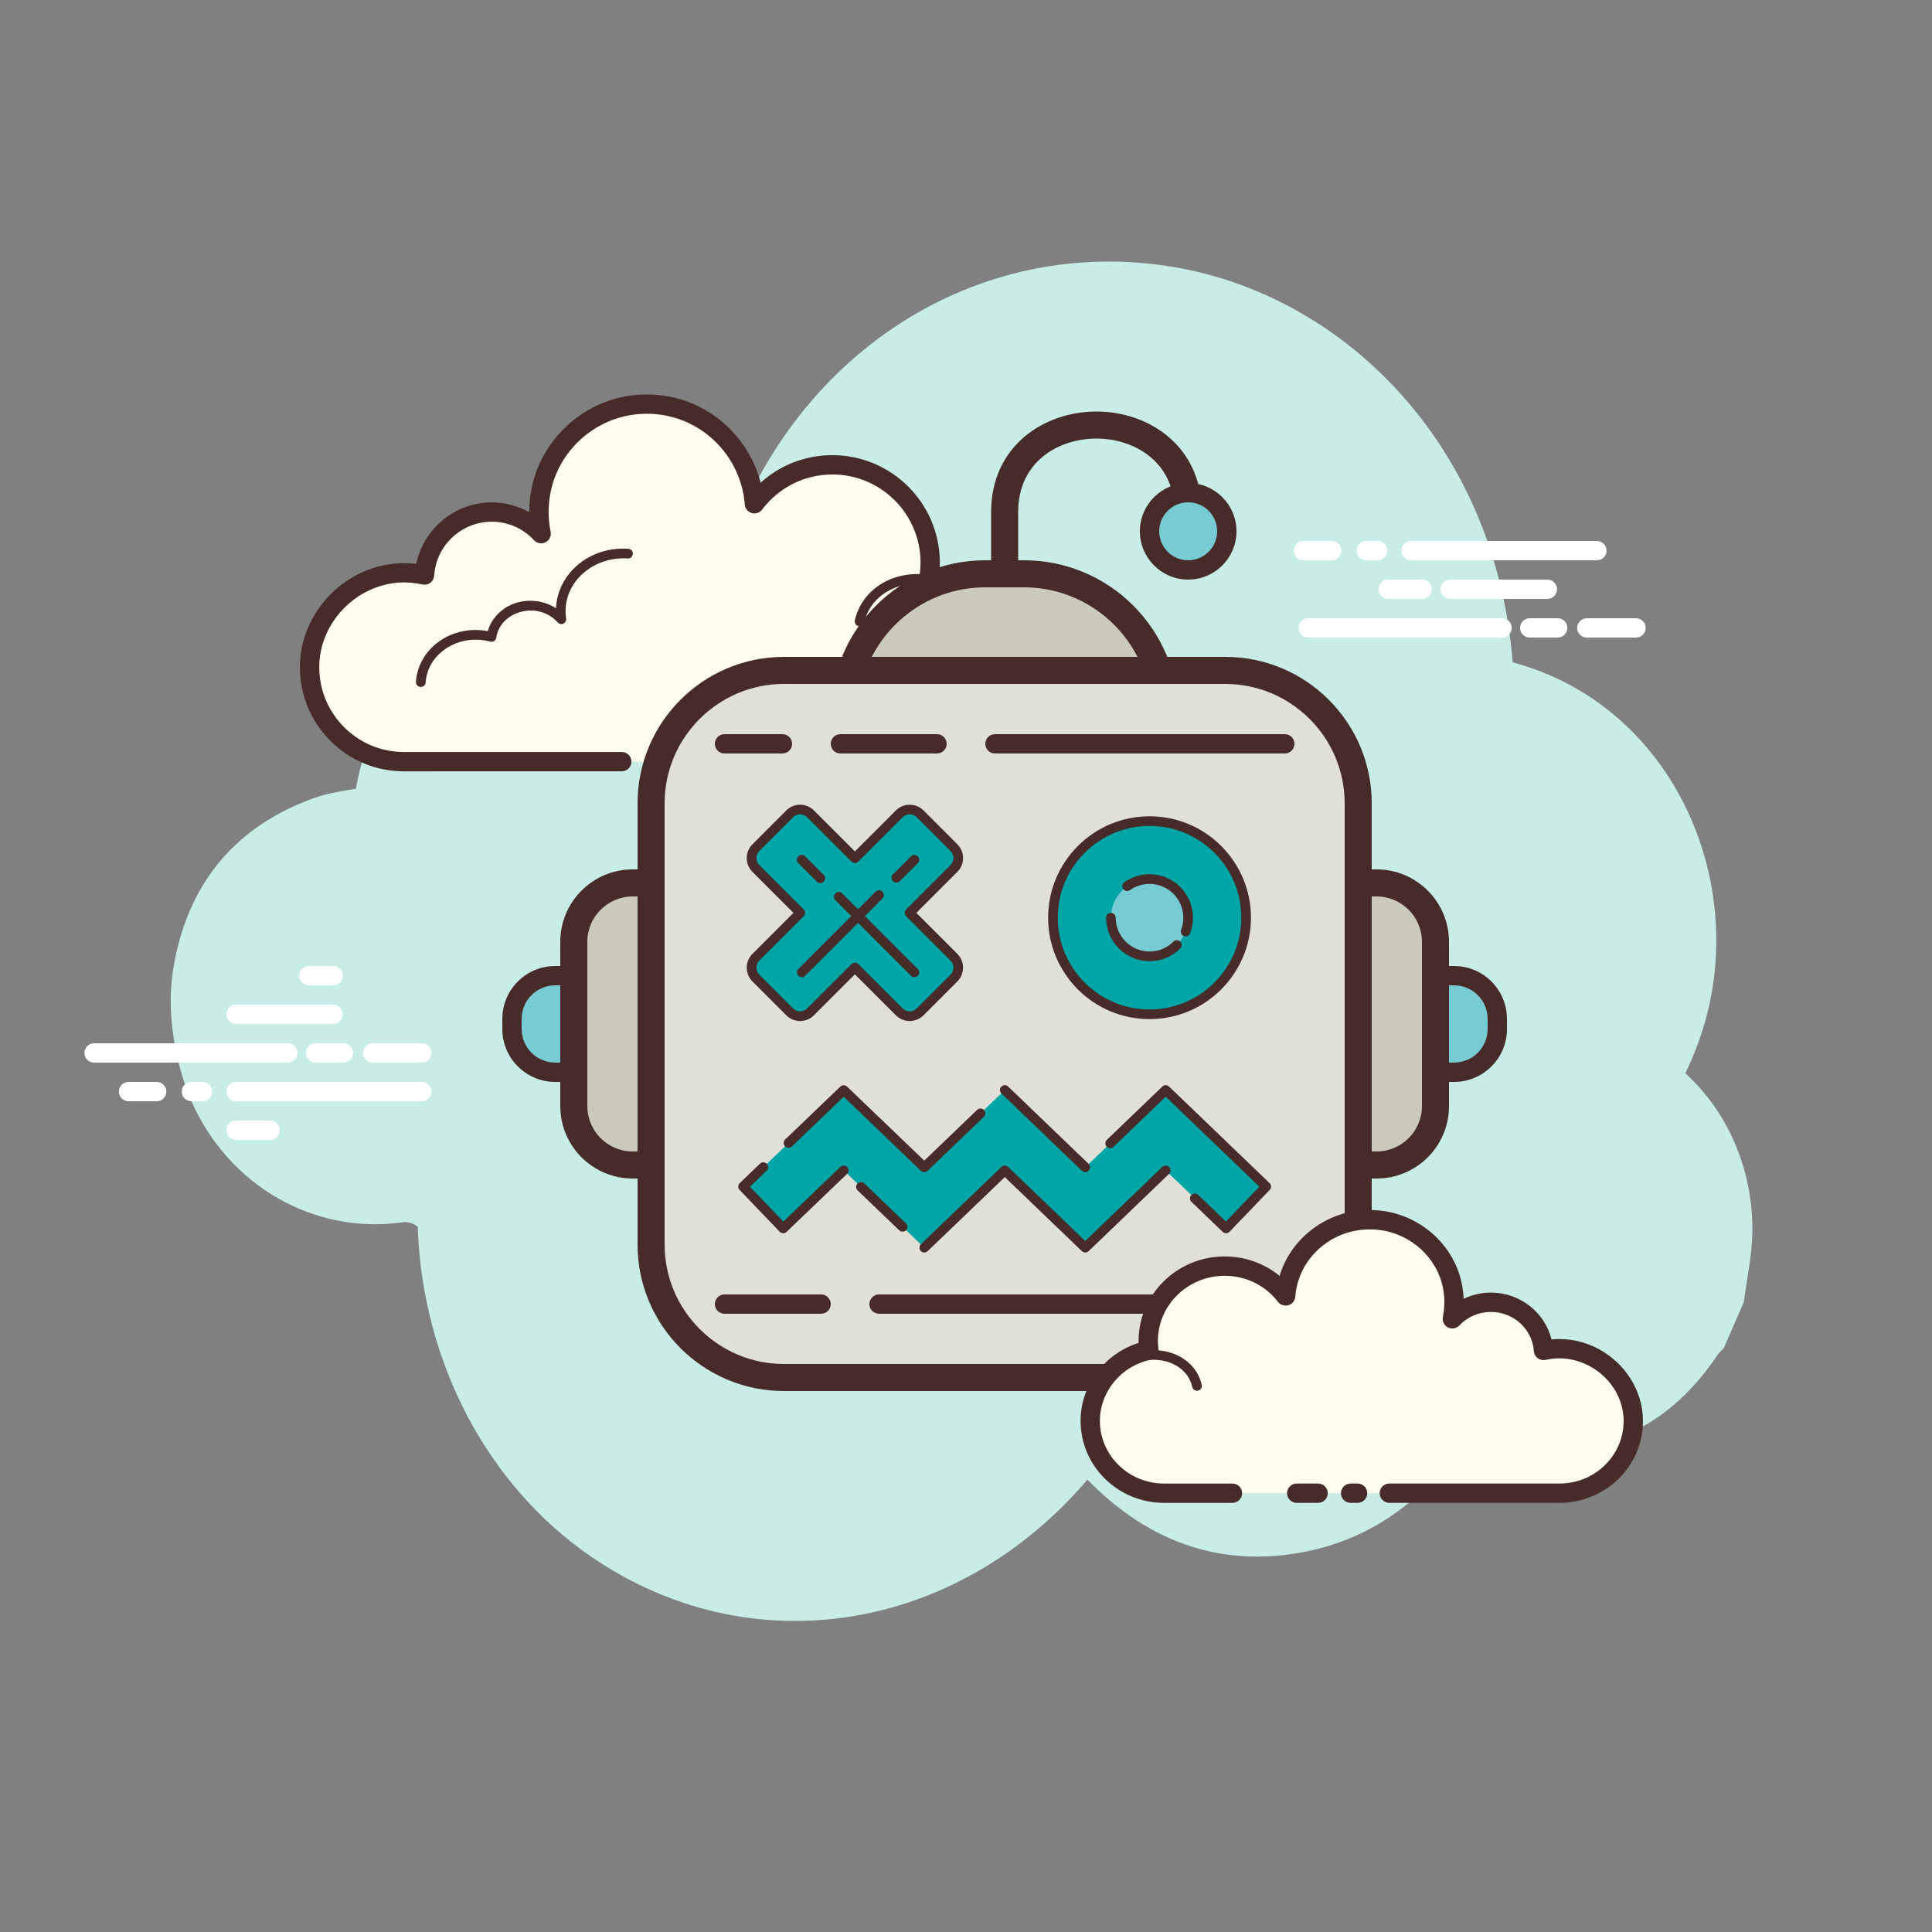 <svg xmlns="http://www.w3.org/2000/svg" viewBox="0 0 100 100"><rect x="0" y="0" width="100" height="100" fill="#808080" stroke="none"/><path fill="#c8ede6" d="M87.234,55.551c0.3-0.616,0.566-1.264,0.796-1.943c2.633-7.77-1.349-17.078-9.733-19.325 C77.391,22.9,69.391,15.09,60.356,13.758c-10.341-1.525-19.814,5.044-22.966,15.485c-3.799-1.346-7.501-1.182-10.99,0.857 c-1.583,0.732-3.031,1.812-4.33,3.233c-1.907,2.086-3.147,4.719-3.652,7.495c-0.748,0.118-1.483,0.236-2.176,0.484 c-4.04,1.449-6.589,4.431-7.288,8.923c-0.435,2.797,0.443,5.587,0.933,6.714c1.935,4.455,6.422,6.98,10.981,6.312 c0.227-0.033,0.557,0.069,0.752,0.233c0.241,7.12,3.698,13.417,8.884,17.014c8.321,5.772,19.027,3.994,25.781-3.921 c2.894,2.96,6.338,4.398,10.384,3.876c4.023-0.519,7.147-2.739,9.426-6.349c1.053,0.283,2.051,0.691,3.083,0.804 c4.042,0.442,7.297-1.184,9.732-4.8c0.083-0.124,0.203-0.219,0.306-0.328c0.348-0.798,0.696-1.596,1.044-2.394 c0.155-1.211,0.429-2.423,0.443-3.632C90.742,60.508,89.411,57.54,87.234,55.551z"/><path fill="#fdfcef" d="M35.337,39.423c0,0,11.691,0,11.762,0c2.7,0,4.888-2.189,4.888-4.889 c0-2.355-1.666-4.321-3.884-4.784c0.026-0.206,0.043-0.415,0.043-0.628c0-2.796-2.267-5.063-5.063-5.063 c-1.651,0-3.113,0.794-4.037,2.017c-0.236-3.113-3.017-5.514-6.27-5.116c-2.379,0.291-4.346,2.13-4.784,4.486 c-0.14,0.756-0.126,1.489,0.014,2.177c-0.638-0.687-1.546-1.119-2.557-1.119c-1.85,0-3.361,1.441-3.48,3.261 c-0.84-0.186-1.754-0.174-2.717,0.188c-1.84,0.691-3.15,2.423-3.227,4.387c-0.109,2.789,2.12,5.085,4.885,5.085 c0.21,0,0.948,0,1.118,0h10.151"/><path fill="#472b29" d="M47.099,39.923H35.337c-0.276,0-0.5-0.224-0.5-0.5s0.224-0.5,0.5-0.5h11.762 c2.42,0,4.389-1.969,4.389-4.389c0-2.066-1.466-3.873-3.486-4.295c-0.255-0.053-0.426-0.293-0.394-0.552 c0.023-0.186,0.039-0.374,0.039-0.565c0-2.517-2.047-4.563-4.562-4.563c-1.438,0-2.765,0.663-3.638,1.818 c-0.125,0.166-0.338,0.237-0.54,0.178c-0.199-0.059-0.342-0.234-0.357-0.441c-0.104-1.377-0.779-2.671-1.85-3.549 c-1.083-0.888-2.456-1.282-3.86-1.109c-2.166,0.266-3.956,1.943-4.353,4.081c-0.124,0.667-0.12,1.335,0.013,1.986 c0.044,0.22-0.062,0.442-0.262,0.544c-0.2,0.104-0.443,0.06-0.595-0.104c-0.575-0.618-1.353-0.959-2.19-0.959 c-1.569,0-2.878,1.228-2.981,2.794c-0.01,0.146-0.082,0.279-0.199,0.366c-0.117,0.089-0.268,0.12-0.408,0.089 c-0.841-0.185-1.637-0.132-2.433,0.167c-1.669,0.627-2.835,2.209-2.903,3.938c-0.047,1.207,0.387,2.35,1.221,3.218 c0.835,0.869,1.959,1.348,3.164,1.348h11.269c0.276,0,0.5,0.224,0.5,0.5s-0.224,0.5-0.5,0.5H20.912 c-1.479,0-2.858-0.588-3.884-1.654c-1.025-1.066-1.558-2.469-1.5-3.95c0.083-2.126,1.51-4.069,3.55-4.835 c0.8-0.301,1.626-0.398,2.468-0.299c0.377-1.822,1.998-3.182,3.905-3.182c0.684,0,1.354,0.18,1.944,0.51 c0-0.386,0.035-0.772,0.106-1.159c0.477-2.562,2.621-4.573,5.215-4.891c1.679-0.205,3.32,0.266,4.616,1.328 c1.003,0.823,1.716,1.951,2.038,3.193c1.012-0.916,2.319-1.426,3.714-1.426c3.067,0,5.562,2.496,5.562,5.563 c0,0.083-0.002,0.166-0.007,0.248c2.254,0.673,3.848,2.776,3.848,5.164C52.488,37.507,50.071,39.923,47.099,39.923z"/><path fill="#fdfcef" d="M32.504,28.655c-1.808-0.119-3.365,1.13-3.476,2.789c-0.014,0.206-0.005,0.409,0.025,0.606 c-0.349-0.394-0.865-0.661-1.458-0.7c-1.085-0.071-2.022,0.645-2.158,1.62c-0.197-0.054-0.403-0.09-0.616-0.104 c-1.582-0.104-2.944,0.989-3.042,2.441"/><path fill="#472b29" d="M21.78,35.556c-0.006,0-0.012,0-0.017-0.001c-0.138-0.009-0.242-0.128-0.233-0.266 c0.107-1.587,1.588-2.789,3.308-2.674c0.137,0.009,0.273,0.026,0.409,0.053c0.274-0.968,1.256-1.645,2.366-1.567 c0.425,0.027,0.823,0.159,1.164,0.382c0-0.019,0.002-0.037,0.003-0.056c0.12-1.795,1.787-3.16,3.742-3.021 c0.138,0.009,0.242,0.128,0.233,0.266s-0.124,0.255-0.266,0.232c-1.651-0.105-3.108,1.037-3.21,2.557 c-0.012,0.184-0.004,0.37,0.023,0.553c0.017,0.109-0.041,0.217-0.141,0.264s-0.219,0.022-0.293-0.061 c-0.323-0.365-0.78-0.584-1.287-0.617c-0.951-0.034-1.775,0.556-1.894,1.404c-0.01,0.071-0.05,0.135-0.11,0.175 c-0.06,0.039-0.133,0.051-0.204,0.032c-0.187-0.051-0.377-0.083-0.567-0.097c-1.44-0.092-2.687,0.896-2.775,2.209 C22.02,35.455,21.91,35.556,21.78,35.556z"/><path fill="#fdfcef" d="M49.079,30.323c-1.699-0.801-3.664-0.234-4.389,1.267c-0.09,0.186-0.157,0.379-0.201,0.574"/><path fill="#472b29" d="M44.489,32.414c-0.018,0-0.037-0.002-0.056-0.006c-0.134-0.031-0.219-0.165-0.188-0.3 c0.049-0.217,0.123-0.428,0.219-0.627c0.783-1.621,2.902-2.239,4.721-1.385c0.125,0.06,0.179,0.208,0.12,0.333 c-0.059,0.126-0.209,0.176-0.333,0.12c-1.574-0.744-3.394-0.227-4.058,1.149c-0.08,0.165-0.141,0.34-0.182,0.521 C44.706,32.336,44.603,32.414,44.489,32.414z"/><path fill="#fff" d="M14.899,55H4.869c-0.276,0-0.5-0.224-0.5-0.5s0.224-0.5,0.5-0.5h10.03c0.276,0,0.5,0.224,0.5,0.5 S15.176,55,14.899,55z M18.28,54.5c0-0.276-0.224-0.5-0.5-0.5h-1.446c-0.276,0-0.5,0.224-0.5,0.5s0.224,0.5,0.5,0.5h1.446 C18.057,55,18.28,54.776,18.28,54.5z M22.335,54.5c0-0.276-0.224-0.5-0.5-0.5h-2.546c-0.276,0-0.5,0.224-0.5,0.5s0.224,0.5,0.5,0.5 h2.546C22.112,55,22.335,54.776,22.335,54.5z M22.335,56.5c0-0.276-0.224-0.5-0.5-0.5h-9.616c-0.276,0-0.5,0.224-0.5,0.5 s0.224,0.5,0.5,0.5h9.616C22.112,57,22.335,56.776,22.335,56.5z M10.987,56.5c0-0.276-0.224-0.5-0.5-0.5h-0.58 c-0.276,0-0.5,0.224-0.5,0.5s0.224,0.5,0.5,0.5h0.58C10.763,57,10.987,56.776,10.987,56.5z M8.611,56.5c0-0.276-0.224-0.5-0.5-0.5 H6.654c-0.276,0-0.5,0.224-0.5,0.5s0.224,0.5,0.5,0.5h1.457C8.387,57,8.611,56.776,8.611,56.5z M17.746,52.5 c0-0.276-0.224-0.5-0.5-0.5h-5.027c-0.276,0-0.5,0.224-0.5,0.5s0.224,0.5,0.5,0.5h5.027C17.523,53,17.746,52.776,17.746,52.5z M17.746,50.5c0-0.276-0.224-0.5-0.5-0.5h-1.257c-0.276,0-0.5,0.224-0.5,0.5s0.224,0.5,0.5,0.5h1.257 C17.523,51,17.746,50.776,17.746,50.5z M14.477,58.5c0-0.276-0.224-0.5-0.5-0.5h-1.758c-0.276,0-0.5,0.224-0.5,0.5 s0.224,0.5,0.5,0.5h1.758C14.254,59,14.477,58.776,14.477,58.5z"/><path fill="#fff" d="M77.744,33h-10.03c-0.276,0-0.5-0.224-0.5-0.5s0.224-0.5,0.5-0.5h10.031c0.276,0,0.5,0.224,0.5,0.5 S78.021,33,77.744,33z M81.125,32.5c0-0.276-0.224-0.5-0.5-0.5h-1.446c-0.276,0-0.5,0.224-0.5,0.5s0.224,0.5,0.5,0.5h1.446 C80.902,33,81.125,32.776,81.125,32.5z M85.18,32.5c0-0.276-0.224-0.5-0.5-0.5h-2.546c-0.276,0-0.5,0.224-0.5,0.5 s0.224,0.5,0.5,0.5h2.546C84.956,33,85.18,32.776,85.18,32.5z M83.154,28.5c0-0.276-0.224-0.5-0.5-0.5h-9.616 c-0.276,0-0.5,0.224-0.5,0.5s0.224,0.5,0.5,0.5h9.616C82.93,29,83.154,28.776,83.154,28.5z M71.806,28.5c0-0.276-0.224-0.5-0.5-0.5 h-0.58c-0.276,0-0.5,0.224-0.5,0.5s0.224,0.5,0.5,0.5h0.58C71.583,29,71.806,28.776,71.806,28.5z M69.429,28.5 c0-0.276-0.224-0.5-0.5-0.5h-1.456c-0.276,0-0.5,0.224-0.5,0.5s0.224,0.5,0.5,0.5h1.456C69.206,29,69.429,28.776,69.429,28.5z M80.591,30.5c0-0.276-0.224-0.5-0.5-0.5h-5.027c-0.276,0-0.5,0.224-0.5,0.5s0.224,0.5,0.5,0.5h5.027 C80.367,31,80.591,30.776,80.591,30.5z M80.591,28.5c0-0.276-0.224-0.5-0.5-0.5h-1.257c-0.276,0-0.5,0.224-0.5,0.5 s0.224,0.5,0.5,0.5h1.257C80.367,29,80.591,28.776,80.591,28.5z M74.108,30.5c0-0.276-0.224-0.5-0.5-0.5H71.85 c-0.276,0-0.5,0.224-0.5,0.5s0.224,0.5,0.5,0.5h1.758C73.885,31,74.108,30.776,74.108,30.5z"/><path fill="#77cbd2" d="M35.264,55.5h-6.528c-1.235,0-2.236-1.001-2.236-2.236v-0.528c0-1.235,1.001-2.236,2.236-2.236 h6.528c1.235,0,2.236,1.001,2.236,2.236v0.528C37.5,54.499,36.499,55.5,35.264,55.5z"/><path fill="#472b29" d="M35.264,56h-6.527C27.228,56,26,54.772,26,53.264v-0.527C26,51.228,27.228,50,28.736,50h6.527 C36.772,50,38,51.228,38,52.736v0.527C38,54.772,36.772,56,35.264,56z M28.736,51C27.779,51,27,51.779,27,52.736v0.527 C27,54.221,27.779,55,28.736,55h6.527C36.221,55,37,54.221,37,53.264v-0.527C37,51.779,36.221,51,35.264,51H28.736z"/><path fill="#77cbd2" d="M75.264,55.5h-6.528c-1.235,0-2.236-1.001-2.236-2.236v-0.528c0-1.235,1.001-2.236,2.236-2.236 h6.528c1.235,0,2.236,1.001,2.236,2.236v0.528C77.5,54.499,76.499,55.5,75.264,55.5z"/><path fill="#472b29" d="M75.264,56h-6.527C67.228,56,66,54.772,66,53.264v-0.527C66,51.228,67.228,50,68.736,50h6.527 C76.772,50,78,51.228,78,52.736v0.527C78,54.772,76.772,56,75.264,56z M68.736,51C67.779,51,67,51.779,67,52.736v0.527 C67,54.221,67.779,55,68.736,55h6.527C76.221,55,77,54.221,77,53.264v-0.527C77,51.779,76.221,51,75.264,51H68.736z"/><path fill="#472b29" d="M52.7,33.5h-1.4v-7c0-3.414,2.742-5.2,5.45-5.2s5.45,1.786,5.45,5.2h-1.4c0-2.611-2.1-3.8-4.05-3.8 s-4.05,1.188-4.05,3.8V33.5z"/><path fill="#cbc9bc" d="M67.7,60.3V45.7h3.55c1.682,0,3.05,1.368,3.05,3.05v8.5c0,1.682-1.368,3.05-3.05,3.05H67.7z"/><path fill="#472b29" d="M71.25,46.4c1.296,0,2.35,1.054,2.35,2.35v8.5c0,1.296-1.054,2.35-2.35,2.35H68.4V46.4H71.25 M71.25,45H67v16h4.25c2.071,0,3.75-1.679,3.75-3.75v-8.5C75,46.679,73.321,45,71.25,45L71.25,45z"/><path fill="#cbc9bc" d="M43.733,36.3c0.354-3.698,3.478-6.6,7.267-6.6h2c3.789,0,6.913,2.901,7.267,6.6H43.733z"/><path fill="#472b29" d="M53,30.4c3.159,0,5.807,2.231,6.451,5.2H44.549c0.644-2.969,3.292-5.2,6.451-5.2H53 M53,29h-2 c-4.418,0-8,3.582-8,8h18C61,32.582,57.418,29,53,29L53,29z"/><path fill="#cbc9bc" d="M32.75,60.3c-1.682,0-3.05-1.368-3.05-3.05v-8.5c0-1.682,1.368-3.05,3.05-3.05h3.55v14.6H32.75z"/><path fill="#472b29" d="M35.6,46.4v13.2h-2.85c-1.296,0-2.35-1.054-2.35-2.35v-8.5c0-1.296,1.054-2.35,2.35-2.35H35.6 M37,45h-4.25C30.679,45,29,46.679,29,48.75v8.5c0,2.071,1.679,3.75,3.75,3.75H37V45L37,45z"/><path fill="#e1e0d8" d="M40.583,71.3c-3.795,0-6.883-3.088-6.883-6.883V41.583c0-3.795,3.088-6.883,6.883-6.883h22.834 c3.795,0,6.883,3.088,6.883,6.883v22.834c0,3.795-3.088,6.883-6.883,6.883H40.583z"/><path fill="#472b29" d="M63.417,35.4c3.41,0,6.183,2.774,6.183,6.184v22.833c0,3.41-2.774,6.184-6.183,6.184H40.583 c-3.41,0-6.183-2.774-6.183-6.184V41.583c0-3.41,2.774-6.184,6.183-6.184H63.417 M63.417,34H40.583C36.395,34,33,37.395,33,41.583 v22.833C33,68.605,36.395,72,40.583,72h22.833C67.605,72,71,68.605,71,64.417V41.583C71,37.395,67.605,34,63.417,34L63.417,34z"/><polygon fill="#00a5a5" points="56.172,64.58 52.008,60.58 47.842,64.579 43.67,60.578 40.538,63.582 38.462,61.418 43.67,56.422 47.841,60.421 52.008,56.42 56.172,60.42 60.336,56.42 65.539,61.418 63.461,63.582 60.336,60.58"/><path fill="#472b29" d="M40.538,63.832c-0.065,0-0.131-0.025-0.181-0.077l-2.076-2.164c-0.096-0.1-0.092-0.258,0.008-0.354 l1.047-1.005c0.098-0.094,0.256-0.093,0.354,0.008c0.096,0.1,0.092,0.258-0.008,0.354l-0.866,0.831l1.73,1.804l2.951-2.831 c0.099-0.094,0.257-0.093,0.354,0.008c0.096,0.1,0.092,0.258-0.008,0.354l-3.132,3.004C40.663,63.809,40.601,63.832,40.538,63.832z"/><path fill="#472b29" d="M46.718,63.751c-0.063,0-0.125-0.023-0.173-0.069l-2.154-2.065c-0.1-0.096-0.104-0.254-0.008-0.354 c0.096-0.101,0.256-0.102,0.354-0.008l2.154,2.065c0.1,0.096,0.104,0.254,0.008,0.354C46.85,63.726,46.783,63.751,46.718,63.751z"/><path fill="#472b29" d="M56.172,64.83c-0.063,0-0.125-0.023-0.173-0.069l-3.991-3.834l-3.993,3.833 c-0.098,0.095-0.256,0.095-0.354-0.008c-0.096-0.1-0.092-0.258,0.008-0.354l4.166-3.999c0.096-0.092,0.25-0.092,0.346,0 l3.991,3.834l3.991-3.834c0.099-0.094,0.257-0.093,0.354,0.008c0.096,0.1,0.092,0.258-0.008,0.354l-4.164,4 C56.297,64.807,56.234,64.83,56.172,64.83z"/><path fill="#472b29" d="M63.461,63.832c-0.063,0-0.125-0.023-0.173-0.069l-1.616-1.552c-0.1-0.096-0.104-0.254-0.008-0.354 c0.099-0.101,0.257-0.102,0.354-0.008l1.437,1.379l1.731-1.804l-4.85-4.658l-2.7,2.594c-0.098,0.095-0.256,0.094-0.354-0.008 c-0.096-0.1-0.092-0.258,0.008-0.354l2.873-2.76c0.096-0.092,0.25-0.092,0.346,0l5.203,4.998c0.1,0.096,0.104,0.254,0.008,0.354 l-2.078,2.164C63.592,63.807,63.526,63.832,63.461,63.832z"/><path fill="#472b29" d="M56.172,60.67c-0.063,0-0.125-0.023-0.173-0.069l-4.164-4c-0.1-0.096-0.104-0.254-0.008-0.354 c0.098-0.101,0.256-0.101,0.354-0.008l4.164,4c0.1,0.096,0.104,0.254,0.008,0.354C56.303,60.645,56.237,60.67,56.172,60.67z"/><path fill="#472b29" d="M47.841,60.671c-0.063,0-0.125-0.023-0.173-0.069l-3.998-3.833l-2.682,2.572 c-0.098,0.095-0.256,0.095-0.354-0.008c-0.096-0.1-0.092-0.258,0.008-0.354l2.854-2.738c0.096-0.092,0.25-0.092,0.346,0 l3.998,3.833l2.737-2.629c0.099-0.094,0.257-0.093,0.354,0.008c0.096,0.1,0.092,0.258-0.008,0.354l-2.91,2.795 C47.966,60.647,47.903,60.671,47.841,60.671z"/><circle cx="59.5" cy="47.5" r="5" fill="#00a5a5"/><path fill="#472b29" d="M59.5,52.75c-2.895,0-5.25-2.355-5.25-5.25s2.355-5.25,5.25-5.25s5.25,2.355,5.25,5.25 S62.395,52.75,59.5,52.75z M59.5,42.75c-2.619,0-4.75,2.131-4.75,4.75s2.131,4.75,4.75,4.75s4.75-2.131,4.75-4.75 S62.119,42.75,59.5,42.75z"/><circle cx="59.5" cy="47.5" r="2" fill="#77cbd2"/><path fill="#472b29" d="M61.368,48.466c-0.029,0-0.06-0.005-0.089-0.017c-0.129-0.049-0.194-0.193-0.145-0.322 c0.076-0.201,0.115-0.412,0.115-0.627c0-0.965-0.785-1.75-1.75-1.75c-0.366,0-0.717,0.111-1.013,0.322 c-0.112,0.081-0.27,0.055-0.349-0.058c-0.081-0.113-0.055-0.269,0.058-0.349c0.382-0.272,0.833-0.416,1.304-0.416 c1.24,0,2.25,1.01,2.25,2.25c0,0.276-0.05,0.547-0.148,0.805C61.563,48.404,61.469,48.466,61.368,48.466z"/><path fill="#472b29" d="M59.5,49.75c-1.24,0-2.25-1.01-2.25-2.25c0-0.138,0.112-0.25,0.25-0.25s0.25,0.112,0.25,0.25 c0,0.965,0.785,1.75,1.75,1.75c0.468,0,0.907-0.182,1.237-0.513c0.097-0.098,0.255-0.098,0.354,0c0.098,0.098,0.098,0.256,0,0.354 C60.667,49.516,60.102,49.75,59.5,49.75z"/><path fill="#00a5a5" d="M49.374,43.874l-1.747-1.747c-0.298-0.298-0.782-0.298-1.081,0l-2.296,2.296l-2.296-2.296 c-0.298-0.298-0.782-0.298-1.081,0l-1.747,1.747c-0.298,0.298-0.298,0.782,0,1.081l2.296,2.296l-2.296,2.296 c-0.298,0.298-0.298,0.782,0,1.081l1.747,1.747c0.298,0.298,0.782,0.298,1.081,0l2.296-2.296l2.296,2.296 c0.298,0.298,0.782,0.298,1.081,0l1.747-1.747c0.298-0.298,0.298-0.782,0-1.081l-2.296-2.296l2.296-2.296 C49.672,44.656,49.672,44.172,49.374,43.874z"/><path fill="#472b29" d="M47.086,52.848c-0.26,0-0.52-0.1-0.717-0.297l-2.119-2.119l-2.119,2.119 c-0.395,0.395-1.039,0.395-1.434,0l-1.748-1.748c-0.396-0.396-0.396-1.038,0-1.434l2.119-2.119l-2.119-2.119 c-0.396-0.396-0.396-1.038,0-1.434l1.748-1.748c0.395-0.395,1.039-0.395,1.434,0l2.119,2.119l2.119-2.119 c0.395-0.395,1.039-0.395,1.434,0l1.748,1.748c0.396,0.396,0.396,1.038,0,1.434l-2.119,2.119l2.119,2.119 c0.396,0.396,0.396,1.038,0,1.434l-1.748,1.748C47.605,52.748,47.346,52.848,47.086,52.848z M44.25,49.828 c0.064,0,0.128,0.024,0.177,0.073l2.296,2.296c0.201,0.201,0.525,0.201,0.727,0l1.748-1.748c0.2-0.2,0.2-0.526,0-0.727 l-2.296-2.296c-0.098-0.098-0.098-0.256,0-0.354l2.296-2.296c0.2-0.2,0.2-0.526,0-0.727l-1.748-1.748 c-0.201-0.201-0.525-0.201-0.727,0l-2.296,2.296c-0.098,0.098-0.256,0.098-0.354,0l-2.296-2.296c-0.201-0.201-0.525-0.201-0.727,0 l-1.748,1.748c-0.2,0.2-0.2,0.526,0,0.727l2.296,2.296c0.098,0.098,0.098,0.256,0,0.354l-2.296,2.296c-0.2,0.2-0.2,0.526,0,0.727 l1.748,1.748c0.201,0.201,0.525,0.201,0.727,0l2.296-2.296C44.122,49.853,44.186,49.828,44.25,49.828z"/><g><circle cx="61.5" cy="27.5" r="2" fill="#77cbd2"/><path fill="#472b29" d="M61.5,30c-1.379,0-2.5-1.121-2.5-2.5s1.121-2.5,2.5-2.5s2.5,1.121,2.5,2.5S62.879,30,61.5,30z M61.5,26c-0.827,0-1.5,0.673-1.5,1.5s0.673,1.5,1.5,1.5s1.5-0.673,1.5-1.5S62.327,26,61.5,26z"/></g><g><path fill="#472b29" d="M47.328,50.578c-0.064,0-0.128-0.024-0.177-0.073l-3.911-3.911c-0.098-0.098-0.098-0.256,0-0.354 s0.256-0.098,0.354,0l3.911,3.911c0.098,0.098,0.098,0.256,0,0.354C47.456,50.554,47.393,50.578,47.328,50.578z"/></g><g><path fill="#472b29" d="M42.458,45.708c-0.064,0-0.128-0.024-0.177-0.073l-0.958-0.958c-0.098-0.098-0.098-0.256,0-0.354 s0.256-0.098,0.354,0l0.958,0.958c0.098,0.098,0.098,0.256,0,0.354C42.586,45.684,42.522,45.708,42.458,45.708z"/></g><g><path fill="#472b29" d="M46.394,45.685c-0.064,0-0.128-0.024-0.177-0.073c-0.098-0.098-0.098-0.256,0-0.354l0.935-0.935 c0.098-0.098,0.256-0.098,0.354,0s0.098,0.256,0,0.354l-0.935,0.935C46.521,45.66,46.458,45.685,46.394,45.685z"/></g><g><path fill="#472b29" d="M41.5,50.578c-0.064,0-0.128-0.024-0.177-0.073c-0.098-0.098-0.098-0.256,0-0.354l3.997-3.997 c0.098-0.098,0.256-0.098,0.354,0s0.098,0.256,0,0.354l-3.997,3.997C41.628,50.554,41.564,50.578,41.5,50.578z"/></g><g><path fill="#472b29" d="M48.5,39h-5c-0.276,0-0.5-0.224-0.5-0.5s0.224-0.5,0.5-0.5h5c0.276,0,0.5,0.224,0.5,0.5 S48.776,39,48.5,39z"/></g><g><path fill="#472b29" d="M40.5,39h-3c-0.276,0-0.5-0.224-0.5-0.5s0.224-0.5,0.5-0.5h3c0.276,0,0.5,0.224,0.5,0.5 S40.776,39,40.5,39z"/></g><g><path fill="#472b29" d="M66.5,39h-15c-0.276,0-0.5-0.224-0.5-0.5s0.224-0.5,0.5-0.5h15c0.276,0,0.5,0.224,0.5,0.5 S66.776,39,66.5,39z"/></g><g><path fill="#472b29" d="M42.5,68h-5c-0.276,0-0.5-0.224-0.5-0.5s0.224-0.5,0.5-0.5h5c0.276,0,0.5,0.224,0.5,0.5 S42.776,68,42.5,68z"/></g><g><path fill="#472b29" d="M66.5,68h-3c-0.276,0-0.5-0.224-0.5-0.5s0.224-0.5,0.5-0.5h3c0.276,0,0.5,0.224,0.5,0.5 S66.776,68,66.5,68z"/></g><g><path fill="#472b29" d="M60.5,68h-15c-0.276,0-0.5-0.224-0.5-0.5s0.224-0.5,0.5-0.5h15c0.276,0,0.5,0.224,0.5,0.5 S60.776,68,60.5,68z"/></g><g><path fill="#fdfcef" d="M71.908,77.287h7.934c0.133,0,0.71,0,0.874,0c2.161,0,3.903-1.756,3.818-3.889 c-0.06-1.503-1.084-2.828-2.522-3.356c-0.752-0.276-1.466-0.285-2.123-0.143c-0.093-1.392-1.274-2.494-2.72-2.494 c-0.79,0-1.5,0.331-1.998,0.856c0.109-0.526,0.121-1.087,0.011-1.665c-0.342-1.802-1.88-3.208-3.739-3.431 c-2.542-0.305-4.715,1.532-4.9,3.913c-0.722-0.936-1.865-1.543-3.155-1.543c-2.185,0-3.957,1.734-3.957,3.873 c0,0.163,0.014,0.322,0.034,0.48c-1.733,0.355-3.035,1.858-3.035,3.66c0,2.065,1.711,3.739,3.821,3.739c0.023,0,1.657,0,3.54,0 M69.908,77.287h0.36"/><path fill="#472b29" d="M55.931,73.547c0-1.85,1.239-3.483,3.003-4.038c-0.001-0.035-0.001-0.069-0.001-0.103 c0-2.411,1.999-4.373,4.457-4.373c1.056,0,2.051,0.359,2.842,1.007c0.268-0.893,0.798-1.689,1.546-2.302 c1.041-0.853,2.361-1.238,3.726-1.071c2.074,0.248,3.789,1.824,4.17,3.833c0.046,0.243,0.074,0.485,0.083,0.727 c0.437-0.21,0.921-0.323,1.414-0.323c1.506,0,2.791,1.028,3.135,2.424c0.64-0.06,1.27,0.019,1.88,0.244 c1.637,0.602,2.782,2.131,2.849,3.806c0.046,1.149-0.37,2.242-1.173,3.078c-0.813,0.846-1.959,1.331-3.144,1.331h-8.807 c-0.276,0-0.5-0.224-0.5-0.5s0.224-0.5,0.5-0.5h8.807c0.927,0,1.788-0.364,2.423-1.024c0.612-0.637,0.93-1.47,0.895-2.346 c-0.051-1.274-0.933-2.442-2.195-2.905c-0.603-0.223-1.207-0.263-1.846-0.125c-0.142,0.031-0.29-0.002-0.406-0.089 c-0.116-0.088-0.188-0.22-0.198-0.366c-0.076-1.136-1.052-2.027-2.221-2.027c-0.626,0-1.207,0.249-1.635,0.7 c-0.154,0.163-0.397,0.202-0.594,0.1c-0.198-0.104-0.303-0.326-0.258-0.545c0.1-0.482,0.103-0.977,0.009-1.472 c-0.301-1.585-1.661-2.83-3.307-3.027c-1.088-0.126-2.144,0.173-2.973,0.853c-0.804,0.66-1.29,1.584-1.369,2.604 c-0.016,0.206-0.157,0.38-0.355,0.44c-0.198,0.057-0.413-0.01-0.539-0.174c-0.662-0.858-1.668-1.349-2.76-1.349 c-1.906,0-3.457,1.513-3.457,3.373c0,0.142,0.012,0.28,0.03,0.417c0.033,0.26-0.14,0.501-0.396,0.554 c-1.528,0.312-2.636,1.646-2.636,3.17c0,1.786,1.49,3.239,3.321,3.239h3.54c0.276,0,0.5,0.224,0.5,0.5s-0.224,0.5-0.5,0.5h-3.54 C57.868,77.788,55.93,75.886,55.931,73.547z M69.408,77.288c0-0.276,0.224-0.5,0.5-0.5h0.36c0.276,0,0.5,0.224,0.5,0.5 s-0.224,0.5-0.5,0.5h-0.36C69.632,77.788,69.408,77.564,69.408,77.288z"/><g><path fill="#472b29" d="M61.958,71.984c0.018,0,0.036-0.002,0.055-0.006c0.135-0.03,0.22-0.164,0.189-0.299 c-0.037-0.164-0.094-0.325-0.17-0.479c-0.604-1.224-2.272-1.677-3.722-1.007c-0.125,0.058-0.18,0.206-0.122,0.331 c0.058,0.126,0.207,0.179,0.332,0.122c1.201-0.556,2.577-0.208,3.063,0.774c0.058,0.118,0.102,0.242,0.13,0.367 C61.74,71.905,61.843,71.984,61.958,71.984z"/></g><g><path fill="#472b29" d="M67.117,77.788h1.107c0.276,0,0.5-0.224,0.5-0.5s-0.224-0.5-0.5-0.5h-1.107 c-0.276,0-0.5,0.224-0.5,0.5S66.84,77.788,67.117,77.788z"/></g></g></svg>